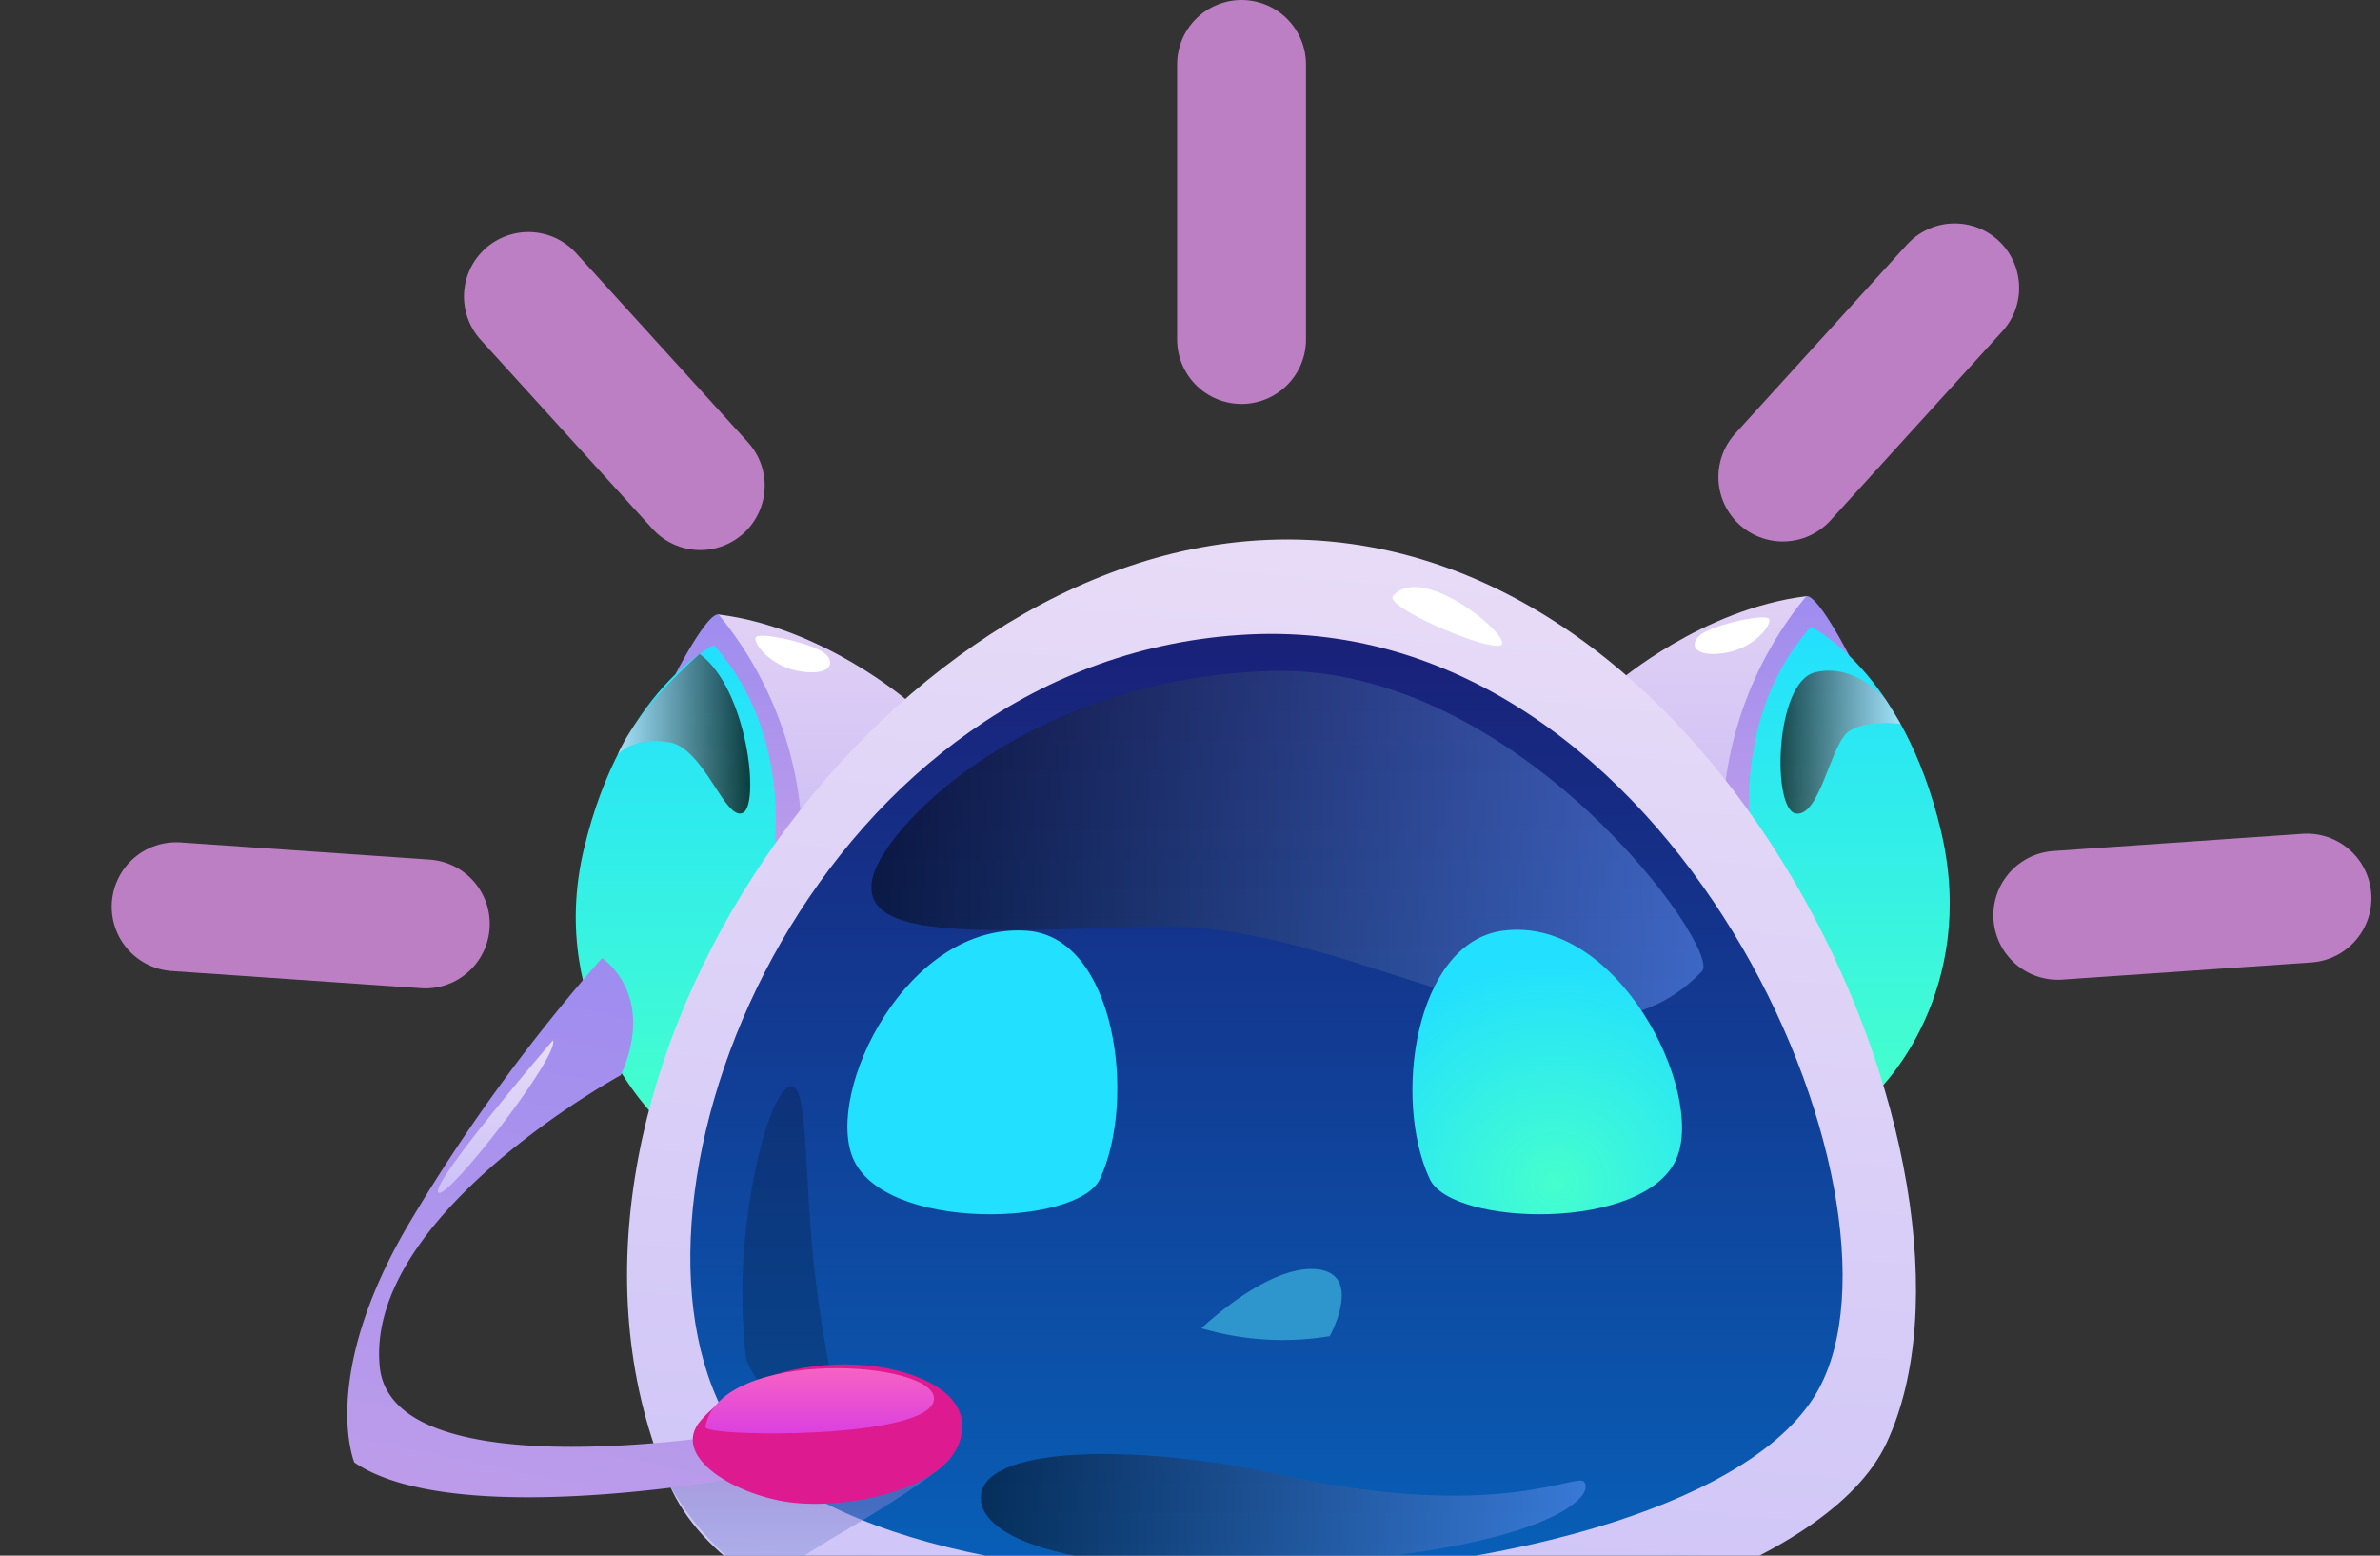 <svg xmlns="http://www.w3.org/2000/svg" xmlns:xlink="http://www.w3.org/1999/xlink" width="277" height="181" viewBox="0 0 277 181">
  <rect x="0" y="0" width="277" height="181" fill="#333333" stroke="none"/>
  <defs>
    <clipPath id="clip-path">
      <rect id="Rectangle_47" data-name="Rectangle 47" width="277" height="176" transform="translate(578.792 4317.952)" fill="#fff" stroke="#707070" stroke-width="1"/>
    </clipPath>
    <radialGradient id="radial-gradient" cx="0.5" cy="0.5" r="2.247" gradientTransform="translate(0.389 -11.846) scale(0.223 0.222)" gradientUnits="objectBoundingBox">
      <stop offset="0" stop-color="#be9dea"/>
      <stop offset="0.388" stop-color="#e0bff5"/>
      <stop offset="1" stop-color="#fff"/>
    </radialGradient>
    <linearGradient id="linear-gradient" x1="0.488" y1="1.064" x2="0.564" y2="-0.029" gradientUnits="objectBoundingBox">
      <stop offset="0" stop-color="#dad3f9"/>
      <stop offset="1" stop-color="#be9dea"/>
    </linearGradient>
    <linearGradient id="linear-gradient-2" x1="0.5" y1="1" x2="0.5" gradientUnits="objectBoundingBox">
      <stop offset="0" stop-color="#be9dea"/>
      <stop offset="1" stop-color="#9e8cef"/>
    </linearGradient>
    <linearGradient id="linear-gradient-3" x1="0.5" y1="1" x2="0.5" gradientUnits="objectBoundingBox">
      <stop offset="0" stop-color="#9d68c2"/>
      <stop offset="1" stop-color="#ccedff"/>
    </linearGradient>
    <linearGradient id="linear-gradient-4" x1="0.432" y1="1.05" x2="0.56" y2="-0.055" xlink:href="#linear-gradient"/>
    <linearGradient id="linear-gradient-5" x1="0.424" y1="0.998" x2="0.609" y2="0.003" gradientUnits="objectBoundingBox">
      <stop offset="0" stop-color="#cbc1f7"/>
      <stop offset="1" stop-color="#e8dcf7"/>
    </linearGradient>
    <linearGradient id="linear-gradient-6" x1="0.296" y1="0.983" x2="0.679" y2="0.021" xlink:href="#linear-gradient-2"/>
    <radialGradient id="radial-gradient-2" cx="0.517" cy="0.845" r="0.686" gradientTransform="translate(-0.043 -0.026) scale(1.083 1.033)" gradientUnits="objectBoundingBox">
      <stop offset="0" stop-color="#45ffcd"/>
      <stop offset="1" stop-color="#22e0ff"/>
    </radialGradient>
    <linearGradient id="linear-gradient-7" x1="0.464" y1="0.996" x2="0.591" y2="0.029" xlink:href="#linear-gradient-5"/>
    <linearGradient id="linear-gradient-8" x1="0.5" y1="1" x2="0.5" gradientUnits="objectBoundingBox">
      <stop offset="0" stop-color="#8da4e5"/>
      <stop offset="1" stop-color="#755cbb"/>
    </linearGradient>
    <linearGradient id="linear-gradient-9" x1="0.452" y1="1.02" x2="0.612" y2="0.042" xlink:href="#linear-gradient-5"/>
    <linearGradient id="linear-gradient-10" x1="0.461" y1="0.982" x2="0.535" y2="0.041" xlink:href="#linear-gradient"/>
    <linearGradient id="linear-gradient-11" x1="0.448" y1="1.001" x2="0.562" y2="-0.04" xlink:href="#linear-gradient-5"/>
    <linearGradient id="linear-gradient-12" x1="0.5" y1="1" x2="0.5" y2="0" xlink:href="#linear-gradient-2"/>
    <linearGradient id="linear-gradient-13" x1="0.456" y1="1.052" x2="0.61" y2="0.009" gradientUnits="objectBoundingBox">
      <stop offset="0" stop-color="#dd1a8f"/>
      <stop offset="1" stop-color="#fe117e"/>
    </linearGradient>
    <linearGradient id="linear-gradient-16" x1="0.5" y1="1" x2="0.5" y2="0" xlink:href="#linear-gradient-2"/>
    <linearGradient id="linear-gradient-17" x1="0.411" y1="1.008" x2="0.568" y2="0.031" xlink:href="#linear-gradient-5"/>
    <linearGradient id="linear-gradient-18" x1="0.484" y1="1.028" x2="0.51" y2="0.007" gradientUnits="objectBoundingBox">
      <stop offset="0" stop-color="#d93de3"/>
      <stop offset="1" stop-color="#ff6dba"/>
    </linearGradient>
    <linearGradient id="linear-gradient-19" x1="0.472" y1="1.015" x2="0.529" y2="-0.016" gradientUnits="objectBoundingBox">
      <stop offset="0" stop-color="#a242ea"/>
      <stop offset="1" stop-color="#fe117e"/>
    </linearGradient>
    <linearGradient id="linear-gradient-20" x1="0.5" y1="1" x2="0.5" y2="0" xlink:href="#linear-gradient-8"/>
    <linearGradient id="linear-gradient-21" x1="0.5" y1="1" x2="0.5" gradientUnits="objectBoundingBox">
      <stop offset="0" stop-color="#b9acf4"/>
      <stop offset="1" stop-color="#e1d1f5"/>
    </linearGradient>
    <linearGradient id="linear-gradient-22" x1="0.5" y1="1" x2="0.5" y2="0" xlink:href="#linear-gradient-2"/>
    <linearGradient id="linear-gradient-23" x1="0.5" y1="1" x2="0.5" y2="0" gradientTransform="matrix(1, 0, 0, 1, 0, 0)" xlink:href="#radial-gradient-2"/>
    <linearGradient id="linear-gradient-24" x1="-28.055" y1="1" x2="-28.055" y2="0" xlink:href="#linear-gradient-21"/>
    <linearGradient id="linear-gradient-25" x1="-59.172" y1="1" x2="-59.172" y2="0" xlink:href="#linear-gradient-2"/>
    <linearGradient id="linear-gradient-26" x1="-36.736" y1="1" x2="-36.736" y2="0" gradientTransform="matrix(1, 0, 0, 1, 0, 0)" xlink:href="#radial-gradient-2"/>
    <linearGradient id="linear-gradient-27" x1="0.46" y1="1.014" x2="0.571" y2="0.005" xlink:href="#linear-gradient-5"/>
    <linearGradient id="linear-gradient-28" x1="0.5" y1="1" x2="0.5" gradientUnits="objectBoundingBox">
      <stop offset="0" stop-color="#0665bd"/>
      <stop offset="1" stop-color="#1a1f77"/>
    </linearGradient>
    <linearGradient id="linear-gradient-29" y1="0.5" x2="1" y2="0.5" gradientUnits="objectBoundingBox">
      <stop offset="0"/>
      <stop offset="1" stop-color="#6a9bff"/>
    </linearGradient>
    <linearGradient id="linear-gradient-31" x1="0.095" y1="-1.077" x2="0.095" y2="-2.076" gradientUnits="objectBoundingBox">
      <stop offset="0"/>
      <stop offset="1" stop-color="#00e3ff"/>
    </linearGradient>
    <linearGradient id="linear-gradient-32" x1="0.5" y1="1" x2="0.5" y2="0" xlink:href="#linear-gradient-8"/>
    <linearGradient id="linear-gradient-33" x1="0.479" y1="1.014" x2="0.646" y2="0.003" xlink:href="#linear-gradient-2"/>
    <linearGradient id="linear-gradient-34" x1="-0.56" y1="-14.334" x2="-0.56" y2="-15.437" xlink:href="#linear-gradient-13"/>
    <linearGradient id="linear-gradient-35" x1="0.5" y1="1" x2="0.5" y2="0" xlink:href="#linear-gradient-18"/>
    <linearGradient id="linear-gradient-36" y1="0.5" x2="1" y2="0.5" gradientUnits="objectBoundingBox">
      <stop offset="0"/>
      <stop offset="1" stop-color="#d4e2ff"/>
    </linearGradient>
    <linearGradient id="linear-gradient-37" y1="0.5" x2="1" y2="0.5" gradientUnits="objectBoundingBox">
      <stop offset="0" stop-color="#d4e2ff"/>
      <stop offset="1"/>
    </linearGradient>
    <linearGradient id="linear-gradient-38" x1="0.5" y1="1" x2="0.5" y2="0" xlink:href="#linear-gradient-5"/>
    <radialGradient id="radial-gradient-3" cx="0.517" cy="0.845" r="0.705" gradientTransform="translate(-0.028) scale(1.055 1)" xlink:href="#radial-gradient-2"/>
    <radialGradient id="radial-gradient-4" cx="0.483" cy="0.845" r="0.707" gradientTransform="matrix(-1.051, 0, 0, 1, 89.614, 0)" xlink:href="#radial-gradient-2"/>
    <linearGradient id="linear-gradient-40" x1="0.444" y1="1.012" x2="0.561" y2="0.017" xlink:href="#linear-gradient-5"/>
    <linearGradient id="linear-gradient-41" x1="0.5" y1="1" x2="0.5" y2="0" xlink:href="#linear-gradient-2"/>
    <linearGradient id="linear-gradient-42" x1="0.5" y1="1" x2="0.5" y2="0" xlink:href="#linear-gradient-37"/>
    <linearGradient id="linear-gradient-43" x1="0.5" y1="1" x2="0.5" y2="0" xlink:href="#linear-gradient-3"/>
    <linearGradient id="linear-gradient-46" x1="0.471" y1="0.997" x2="0.525" y2="0.003" xlink:href="#linear-gradient-19"/>
  </defs>
  <g id="Group_275" data-name="Group 275" transform="translate(-414 -257)">
    <g id="Mask_Group_2" data-name="Mask Group 2" transform="translate(-164.792 -4055.952)" clip-path="url(#clip-path)">
      <g id="Group_218" data-name="Group 218" transform="translate(596.754 4375.72)">
        <ellipse id="Ellipse_26" data-name="Ellipse 26" cx="64.31" cy="14.311" rx="64.31" ry="14.311" transform="translate(59.349 245.42)" opacity="0.5" fill="url(#radial-gradient)"/>
        <g id="Group_217" data-name="Group 217" transform="translate(0 0)">
          <path id="Path_599" data-name="Path 599" d="M824.621,230.547c-1.645.621-57.672,6.307-64.3,0-6.484-6.17,37.806-33.614,44.305-33.127,1.6.115,2.851,1.686,5.229,5.14C817.22,213.151,824.621,230.547,824.621,230.547Z" transform="translate(-711.793 -0.234)" fill="url(#linear-gradient)"/>
          <path id="Path_600" data-name="Path 600" d="M788.365,197.426c-2.887.371,7.233,29.37,19.992,33.125C808.356,230.551,795.98,196.449,788.365,197.426Z" transform="translate(-695.531 -0.239)" fill="url(#linear-gradient-2)"/>
          <path id="Path_601" data-name="Path 601" d="M824.385,230.047c-1.645.621-57.359,5.964-64.3,0,0,0,16.438,2.737,31.426-2.442,15-5.2,15.279-18.28,15.279-18.28l.913-11.044C815.068,208.871,824.385,230.047,824.385,230.047Z" transform="translate(-711.557 0.266)" opacity="0.3" fill="url(#linear-gradient-3)"/>
          <path id="Path_602" data-name="Path 602" d="M763.479,208.265s-2.722-12.971,9.1-26.806c15.322-17.93,47.3-31.2,52.651-28.734s-12.14,30.629-12.14,30.629-22.141,5.588-33.81,19.169S763.479,208.265,763.479,208.265Z" transform="translate(-709.756 -26.181)" fill="url(#linear-gradient-4)"/>
          <path id="Path_603" data-name="Path 603" d="M862.049,226.79c-1.515,12.581-7.331,22.492-17.187,27.873-6.613,3.6-15.036,5.181-25.2,4.156-15.054-1.515-24.24-12.785-28.282-28.144,0-.017-.017-.033-.017-.05a82.667,82.667,0,0,1-2.427-22.54c.569-25.923,14.287-46.345,23.735-52.7,15.64-10.514,37.753-4.44,40.223,14.029C854.881,184.281,864.6,205.745,862.049,226.79Z" transform="translate(-694.929 -27.443)" fill="url(#linear-gradient-5)"/>
          <path id="Path_604" data-name="Path 604" d="M827.158,156.075c-2.632-1.063-4.169,23.373,6.635,37.626,0,0,4.923-3.144,2.805-15.125S830.707,157.512,827.158,156.075Z" transform="translate(-673.973 -24.097)" fill="url(#linear-gradient-6)"/>
          <path id="Path_605" data-name="Path 605" d="M825.245,161.72s9.787,13.885,6.621,25.849C831.866,187.569,825.649,178.234,825.245,161.72Z" transform="translate(-673.973 -20.822)" fill="#6340a2"/>
          <path id="Path_606" data-name="Path 606" d="M844.369,239.724c-6.613,3.6-15.036,5.181-25.2,4.156-15.054-1.515-24.24-12.785-28.282-28.144,0-.017-.017-.033-.017-.05-4.2-16.955,3.422-39.548,26.342-39.548,22.955,0,34.176,23.551,35.3,40.052C852.96,222.777,852.2,235.847,844.369,239.724Z" transform="translate(-694.436 -12.506)" fill="url(#radial-gradient-2)"/>
          <path id="Path_607" data-name="Path 607" d="M869.758,225.461c.278,6.386-3.193,11.028-9.448,12.316-3.209.669-10.295.635-17.186-.1-.262-.017-.408-.033-.408-.033-8.324-.894-16.274-2.769-16.681-5.62a35.3,35.3,0,0,1-.344-5.9c.2-16.585,9.808-35.253,15.949-33.983,3.778.782,9.286,4.447,14.418,9.4A56.66,56.66,0,0,1,866.8,215.363,23.8,23.8,0,0,1,869.758,225.461Z" transform="translate(-673.722 -3.307)" fill="url(#linear-gradient-7)"/>
          <path id="Path_608" data-name="Path 608" d="M856.054,201.546s-11.712-3.327-20.949,4.3c-6.541,5.4-8.406,16.736-9.418,20.289.2-16.585,9.808-35.253,15.949-33.983C845.415,192.93,850.921,196.595,856.054,201.546Z" transform="translate(-673.719 -3.307)" opacity="0.5" fill="url(#linear-gradient-8)"/>
          <path id="Path_609" data-name="Path 609" d="M867.86,198.462c-1.076,5.866-13.635,14.483-34.877,12.952,0,0-10.134-8.163-9.139-17.122,0,0,.911-.358,2.182-.993,2.493-1.238,10.4-4.279,11.192-6.958,1.5-5.079-3.873-12.134-7.119-19.513-3-6.829-.716-12.805.864-13.132s11.828,3.226,21.977,12.674c1.042.96,2.018,1.938,2.915,2.9l.017.016C867.128,181.257,868.855,193.036,867.86,198.462Z" transform="translate(-674.821 -25.463)" fill="url(#linear-gradient-9)"/>
          <path id="Path_610" data-name="Path 610" d="M833.461,182.718s-9.106-6.473-15.59-9.253c0,0-6.361,1.227-7.5,4.626s12.749,10.036,12.749,10.036Z" transform="translate(-682.591 -14.048)" fill="url(#linear-gradient-10)"/>
          <path id="Path_611" data-name="Path 611" d="M767.144,184.792s5.489-10.55,9.858-11.917,7.075-.822,7.81,0,.8,4.926-.918,8.143-8.718,6.851-8.718,6.851Z" transform="translate(-707.486 -14.869)" fill="url(#linear-gradient-11)"/>
          <path id="Path_612" data-name="Path 612" d="M772.9,173.42a8.309,8.309,0,0,0,3.576,4.86,6.658,6.658,0,0,0,4.822.926s2.487-5.281-.238-6.951C778.687,170.8,773.492,172.419,772.9,173.42Z" transform="translate(-704.165 -15.08)" fill="url(#linear-gradient-12)"/>
          <path id="Path_613" data-name="Path 613" d="M849.793,223.17c-7.364,2.884-19.63-9.822-27.367-14.417-7.8-4.611-21.341-6.044-27.515-3.373s-15.492,13.879-23.931,12.43c-1.533-.262-2.07-4.172-1.728-9.548.669-11.142,5.019-28.542,11.81-32.842,10.085-6.37,50.827-4.724,60.488,4.317,5.164,4.838,8.635,16.34,9.954,26.293C852.659,214.717,852.188,222.227,849.793,223.17Z" transform="translate(-706.328 -15.132)" fill="url(#linear-gradient-13)"/>
          <path id="Path_614" data-name="Path 614" d="M849.793,215.671c-7.364,2.884-19.63-9.822-27.367-14.417-7.8-4.611-21.341-6.044-27.515-3.373s-15.492,13.879-23.931,12.43c-1.533-.262-2.07-4.172-1.728-9.548l2.266-3.925,15.378-9.368s.131,5.555,1.58,6.288c1.433.733,6.777-.424,16.812-.52,10.035-.115,17.854,5.033,22.578,2.053,4.742-2.983,8.146-10.216,8.146-10.216l4.415-.489L851.5,198.532C852.659,207.217,852.188,214.728,849.793,215.671Z" transform="translate(-706.328 -7.632)" opacity="0.5" fill="url(#linear-gradient-8)"/>
          <path id="Path_615" data-name="Path 615" d="M766.6,178.119s9.7-.637,21.049,7.7c0,0,3.165,11.626-3.371,18.857a37.832,37.832,0,0,1-11.906,3.857C765.346,209.6,766.6,178.119,766.6,178.119Z" transform="translate(-707.85 -11.37)" fill="url(#linear-gradient-2)"/>
          <path id="Path_616" data-name="Path 616" d="M823.821,179.436s8.724,0,13.508,7.408c4.019,6.224-2.171,9.831-2.171,9.831S824.513,195.95,823.821,179.436Z" transform="translate(-674.794 -10.603)" fill="url(#linear-gradient-16)"/>
          <path id="Path_617" data-name="Path 617" d="M768.585,178.116c-4.48-.284-7.889,21.066-3.414,27.548s15.565,1.235,17.582-1.08,5.131-12.5,3.961-16.668S779.561,178.81,768.585,178.116Z" transform="translate(-709.835 -11.366)" fill="url(#linear-gradient-17)"/>
          <path id="Path_618" data-name="Path 618" d="M777.785,174.564s-.821,5.292,16.356,7.452,33.086.869,39.1-4.527C833.241,177.491,805.365,166.386,777.785,174.564Z" transform="translate(-701.352 -15.147)" fill="url(#linear-gradient-18)"/>
          <g id="Group_216" data-name="Group 216" transform="translate(0 145.124)">
            <path id="Path_619" data-name="Path 619" d="M767.971,244.569c-12.589,0-31.852-.952-37.154-6.518a4.94,4.94,0,0,1-1.481-4.032c.648-6.43,10.651-9.94,21.243-13.655,10.442-3.661,21.238-7.45,22.786-13.925,1-4.169-.5-9.268-1.957-14.2-1.892-6.429-3.849-13.076-.643-18.348,2.413-3.966,7.457-6.643,15.424-8.188,30.358-5.883,44.789,10.049,44.932,10.21l-1.222,1.077c-.136-.155-14.013-15.391-43.4-9.688-7.491,1.452-12.184,3.884-14.344,7.436-2.832,4.656-1.061,10.672.815,17.042,1.512,5.136,3.075,10.448,1.977,15.038-1.753,7.34-12.976,11.276-23.829,15.084-9.645,3.382-19.617,6.88-20.163,12.28A3.346,3.346,0,0,0,732,236.928c7.387,7.748,46.768,5.774,47.162,5.757l.087,1.626C778.7,244.341,774.136,244.569,767.971,244.569Z" transform="translate(-729.309 -164.4)" fill="url(#linear-gradient-19)"/>
          </g>
          <path id="Path_620" data-name="Path 620" d="M790.475,156.573s9.358,15.161,27.569,14.481,27.933-16.579,27.933-16.579l-52.985.989Z" transform="translate(-694.028 -25.001)" opacity="0.5" fill="url(#linear-gradient-20)"/>
          <path id="Path_621" data-name="Path 621" d="M837.336,86.537s9.861-8.508,21.93-9.986c0,0,3.7,1.807,7.966,15.106s-3.612,39.57-3.612,39.57Z" transform="translate(-666.999 -69.948)" fill="url(#linear-gradient-21)"/>
          <path id="Path_622" data-name="Path 622" d="M854.817,76.551a42.637,42.637,0,0,0-9.767,27.339l3.776,2.381,11-22.771S856.176,76.353,854.817,76.551Z" transform="translate(-662.549 -69.95)" fill="url(#linear-gradient-22)"/>
          <path id="Path_623" data-name="Path 623" d="M847.337,103.814s-2.6-14.409,6.884-25c0,0,10.713,5.049,15.145,23.767s-7.107,29.955-7.107,29.955Z" transform="translate(-661.418 -68.642)" fill="url(#linear-gradient-23)"/>
          <path id="Path_624" data-name="Path 624" d="M844.139,79.842c-1.823.984-1.676,2.95,2.1,2.457s5.825-3.448,5.416-4.022S846.184,78.738,844.139,79.842Z" transform="translate(-663.73 -69.047)" fill="#fff"/>
          <path id="Path_625" data-name="Path 625" d="M796.26,87.889S786.4,79.381,774.328,77.9c0,0-3.7,1.807-7.964,15.106s3.612,39.57,3.612,39.57Z" transform="translate(-708.667 -69.169)" fill="url(#linear-gradient-24)"/>
          <path id="Path_626" data-name="Path 626" d="M772.784,77.9a42.639,42.639,0,0,1,9.768,27.339l-3.776,2.381-11-22.771S771.427,77.7,772.784,77.9Z" transform="translate(-707.123 -69.17)" fill="url(#linear-gradient-25)"/>
          <path id="Path_627" data-name="Path 627" d="M783.38,105.166s2.6-14.407-6.884-25c0,0-10.713,5.049-15.145,23.767s8.344,31.167,8.344,31.167Z" transform="translate(-711.367 -67.862)" fill="url(#linear-gradient-26)"/>
          <path id="Path_628" data-name="Path 628" d="M781.241,81.195c1.823.984,1.676,2.949-2.1,2.457s-5.825-3.448-5.416-4.022S779.2,80.091,781.241,81.195Z" transform="translate(-703.717 -68.267)" fill="#fff"/>
          <path id="Path_629" data-name="Path 629" d="M769.068,182.214c15.106,34.849,128.177,23.982,141.685-4.645,14.778-31.312-19.2-108.7-73.381-105.083C791.6,75.537,749.65,137.414,769.068,182.214Z" transform="translate(-709.183 -72.363)" fill="url(#linear-gradient-27)"/>
          <path id="Path_630" data-name="Path 630" d="M772.615,169.651c14.448,28.583,113.147,23.863,127.565-2.417,12.244-22.315-16.673-90.259-66.259-87.837S758.747,142.216,772.615,169.651Z" transform="translate(-706.49 -68.343)" fill="url(#linear-gradient-28)"/>
          <path id="Path_631" data-name="Path 631" d="M820.755,76.937c-1.031,1.23,10.96,6.438,12.561,5.708S824.2,72.822,820.755,76.937Z" transform="translate(-676.599 -70.339)" fill="#fff"/>
          <path id="Path_632" data-name="Path 632" d="M782.308,106.448c-1.135,6.807,11.763,6.033,32.4,5.35,24.794-.822,49.7,20.524,64.2,5.205,2.389-2.524-21.348-35.67-50-34.928S783.292,100.538,782.308,106.448Z" transform="translate(-698.779 -66.769)" opacity="0.5" fill="url(#linear-gradient-29)"/>
          <path id="Path_633" data-name="Path 633" d="M790.424,144.162c-1.309,4.934,9.015,9.869,34.4,8.627,30.688-1.5,37.2-7.933,35.7-9.713-.907-1.069-10.1,4.721-35.3-.8C808.572,138.623,791.8,138.971,790.424,144.162Z" transform="translate(-694.121 -33.438)" opacity="0.5" fill="url(#linear-gradient-29)"/>
          <path id="Path_634" data-name="Path 634" d="M773.145,144.478a66.77,66.77,0,0,1,.191-16.755c1.258-9.6,3.84-15.806,5.374-14.936s1.3,10.276,2.206,19.545c.7,7.211,2.091,13.98,2.091,13.98S776.375,152.656,773.145,144.478Z" transform="translate(-704.268 -49.093)" opacity="0.2" fill="url(#linear-gradient-31)"/>
          <path id="Path_635" data-name="Path 635" d="M778.4,155.641s1.526-1.649,9.718-6.465c5.492-3.228,11.257-7.047,12.075-8.444,1.216-3.3-23.505-1.353-23.505-1.353l-9.4,4.508A32.191,32.191,0,0,0,778.4,155.641Z" transform="translate(-707.403 -34.037)" opacity="0.5" fill="url(#linear-gradient-32)"/>
          <path id="Path_636" data-name="Path 636" d="M773.2,103.256s6.38,4.106,2.2,13.613c0,0-29.8,16.228-28.073,33.912,1.438,14.757,42.607,7.613,42.607,7.613l1.479,4.926s-34.974,6.843-47.041-1.381c0,0-4.106-9.746,6.076-27.315A204.9,204.9,0,0,1,773.2,103.256Z" transform="translate(-721.095 -54.544)" fill="url(#linear-gradient-33)"/>
          <path id="Path_637" data-name="Path 637" d="M770.013,139.731c-3.751,4.245,4.212,8.888,10.755,9.6,7.343.8,20.39-2.107,19.6-9.5S778.806,129.783,770.013,139.731Z" transform="translate(-706.387 -37.252)" fill="url(#linear-gradient-34)"/>
          <path id="Path_638" data-name="Path 638" d="M769.977,140.349c-.224,1.209,25.994,1.5,26.61-3.133S771.7,130.991,769.977,140.349Z" transform="translate(-705.853 -37.088)" fill="url(#linear-gradient-35)"/>
          <path id="Path_639" data-name="Path 639" d="M861.576,85.4s-3.474-4.3-8.209-3.16S848.318,98.3,851.15,98.67s4.035-8.25,6.2-9.6,5.963-.829,5.963-.829Z" transform="translate(-660.075 -66.778)" opacity="0.72" fill="url(#linear-gradient-36)"/>
          <path id="Path_640" data-name="Path 640" d="M763.526,92.473s1.826-2.07,5.932-1.4,6.471,9.1,8.571,8.25.56-14.494-4.991-18.507C773.039,80.818,765.883,86.925,763.526,92.473Z" transform="translate(-709.573 -67.488)" opacity="0.72" fill="url(#linear-gradient-37)"/>
          <path id="Path_641" data-name="Path 641" d="M763.624,109.325s-14.248,16.549-13.346,17.7S764.521,111,763.624,109.325Z" transform="translate(-717.238 -51.044)" fill="url(#linear-gradient-38)"/>
          <path id="Path_642" data-name="Path 642" d="M824.2,130.191c2.578,5.472,25.106,6.18,28.734-2.463,3.258-7.759-6.848-28.31-20.3-26.445C822.446,102.7,819.839,120.948,824.2,130.191Z" transform="translate(-675.746 -55.751)" fill="url(#radial-gradient-3)"/>
          <path id="Path_643" data-name="Path 643" d="M809.841,130.163c-2.58,5.472-25.106,6.179-28.736-2.463-3.258-7.759,6.29-27.5,20.306-26.445C811.661,102.031,814.2,120.919,809.841,130.163Z" transform="translate(-699.802 -55.722)" fill="url(#radial-gradient-4)"/>
          <path id="Path_644" data-name="Path 644" d="M806.595,133.1s7.619-7.334,13.3-6.886,1.643,7.8,1.643,7.8A33.563,33.563,0,0,1,806.595,133.1Z" transform="translate(-684.73 -41.315)" fill="#2f95cd"/>
          <path id="Path_645" data-name="Path 645" d="M867.979,192.751c-1.075,5.866-13.635,14.483-34.877,12.952,0,0-10.134-8.163-9.139-17.123,0,0-1.031.7.238.061l4.208.721a73.917,73.917,0,0,0,27.637.973c14.354-2.476,4.276-20.765-.057-26.762C867.247,175.547,868.974,187.325,867.979,192.751Z" transform="translate(-674.941 -19.753)" opacity="0.3" fill="url(#linear-gradient-3)"/>
          <path id="Path_646" data-name="Path 646" d="M842.485,199.6a.89.89,0,0,0-.2.082c-.129.047-.309.114-.553.211a.142.142,0,0,1-.1.049c-1.011.391-2.835,1.124-5.033,2.069-1.058.44-2.2.962-3.373,1.5a109.782,109.782,0,0,0-11,6.157.015.015,0,0,0-.016.016s-11.208-5.148-11.828-11.94c-.424-4.708,2.444-11.632,5.946-15.787a9.7,9.7,0,0,1,4.79-3.486c5.1-1.091,10.655,1.369,10.655,1.369a11.981,11.981,0,0,1,10.7,7.006A14.4,14.4,0,0,1,842.485,199.6Z" transform="translate(-682.565 -11.321)" fill="url(#linear-gradient-40)"/>
          <path id="Path_647" data-name="Path 647" d="M838.143,191.781a.89.89,0,0,0-.2.082c-.162.065-.358.129-.553.211a.142.142,0,0,1-.1.049c-1.011.473-2.378,1.189-3.877,2.036-5.457,3.031-12.821,7.706-12.821,7.706h-2.72a.015.015,0,0,1,.016-.016,18.859,18.859,0,0,1,9.27-8.128A25.819,25.819,0,0,1,838.143,191.781Z" transform="translate(-678.224 -3.501)" fill="url(#linear-gradient-41)"/>
          <path id="Path_648" data-name="Path 648" d="M798.105,212.46a25.2,25.2,0,0,0,17.9,8.817c12.037.85,17.491-2.526,17.491-2.526a9.948,9.948,0,0,0-7.1-4.592c-5.145-.85-11.008,3.537-16.667,2.778S798.105,212.46,798.105,212.46Z" transform="translate(-689.628 8.445)" opacity="0.72" fill="url(#linear-gradient-42)"/>
          <path id="Path_649" data-name="Path 649" d="M863.377,213.408c.278,6.386-3.193,11.028-9.448,12.316-3.209.669-10.295.635-17.186-.1,2.1.162,11.843.781,14.027-1.793,2.476-2.884,2.622-7.69,5.408-9.757s5.44-.538,6.321-.686A4.217,4.217,0,0,1,863.377,213.408Z" transform="translate(-667.341 8.746)" opacity="0.3" fill="url(#linear-gradient-43)"/>
          <path id="Path_650" data-name="Path 650" d="M843.645,211.451c-.415,1.2,3.731,4.634,6.1,3.754s.514-4.322-.618-5.041S843.98,210.472,843.645,211.451Z" transform="translate(-663.377 6.981)" fill="#fff"/>
          <path id="Path_651" data-name="Path 651" d="M765.494,215.485c-.137,1.105,6.35-1.544,7.507-3.627s1.544-4.494,1.157-4.639S765.7,213.787,765.494,215.485Z" transform="translate(-708.439 5.421)" fill="#fff"/>
          <path id="Path_652" data-name="Path 652" d="M817.137,179.662c-.367,1.075,4.164,5.967,5.295,5.248s.2-4.218-2.058-5.248S817.339,179.068,817.137,179.662Z" transform="translate(-678.662 -10.83)" fill="#fff"/>
          <path id="Path_653" data-name="Path 653" d="M838.535,170.852c-1.31.328-1.132,2.326-2.264,4.125s-3.253,3.138-3.015,3.549,5.588.322,6.514-2.411S839.278,170.666,838.535,170.852Z" transform="translate(-669.363 -15.56)" fill="#fff"/>
          <path id="Path_654" data-name="Path 654" d="M836.271,171.025c-.426-.09-1.81-2.8-1.485-3.687s1.826.136,2.1,1.022S836.952,171.169,836.271,171.025Z" transform="translate(-668.498 -17.778)" fill="#fff"/>
          <path id="Path_655" data-name="Path 655" d="M766.514,179.583c.12,1.943,7.319,2.337,8.039,1.309s-.621-1.927-3-2.327S766.484,179.105,766.514,179.583Z" transform="translate(-707.85 -11.162)" fill="#fff"/>
          <path id="Path_656" data-name="Path 656" d="M837.759,200.6c-5.457,3.031-12.821,7.706-12.821,7.706h-2.72s-11.208-5.148-11.828-11.94c-.424-4.708,2.444-11.632,5.946-15.787.848,2.2,5.606,14.076,10.476,17.61a12.365,12.365,0,0,0,4.693,1.973,23.383,23.383,0,0,0,5.1.471C837.011,200.632,837.4,200.618,837.759,200.6Z" transform="translate(-682.565 -9.944)" opacity="0.3" fill="url(#linear-gradient-3)"/>
          <path id="Path_657" data-name="Path 657" d="M789.836,175.046s.7,2.225,7.589,2.43,12.648-4.581,12.648-4.581l-13.266-1.309Z" transform="translate(-694.397 -15.131)" opacity="0.3" fill="url(#linear-gradient-8)"/>
          <path id="Path_658" data-name="Path 658" d="M780.4,164.518c-.1.986,9.6-1.484,8.576-4.606C788.329,157.929,780.574,162.768,780.4,164.518Z" transform="translate(-699.839 -22.135)" fill="#fff"/>
          <path id="Path_659" data-name="Path 659" d="M790.062,176.427l-.617-6.6a31.764,31.764,0,0,1,6.172-.606c1.853.207,5.555,7.75,5.555,7.75S795,180.028,790.062,176.427Z" transform="translate(-694.623 -16.513)" fill="url(#linear-gradient-46)"/>
        </g>
      </g>
    </g>
    <g id="Group_222" data-name="Group 222" transform="translate(-143 -4021)">
      <line id="Line_9" data-name="Line 9" y1="32" transform="translate(701.5 4285.5)" fill="none" stroke="#bd7fc4" stroke-linecap="round" stroke-width="15"/>
      <line id="Line_10" data-name="Line 10" x1="20" y1="22" transform="translate(618.5 4312.5)" fill="none" stroke="#bd7fc4" stroke-linecap="round" stroke-width="15"/>
      <line id="Line_12" data-name="Line 12" y1="22" x2="20" transform="translate(764.5 4311.5)" fill="none" stroke="#bd7fc4" stroke-linecap="round" stroke-width="15"/>
      <line id="Line_11" data-name="Line 11" x1="29" y1="2" transform="translate(577.5 4383.5)" fill="none" stroke="#bd7fc4" stroke-linecap="round" stroke-width="15"/>
      <line id="Line_13" data-name="Line 13" y1="2" x2="29" transform="translate(796.5 4382.5)" fill="none" stroke="#bd7fc4" stroke-linecap="round" stroke-width="15"/>
    </g>
  </g>
</svg>
